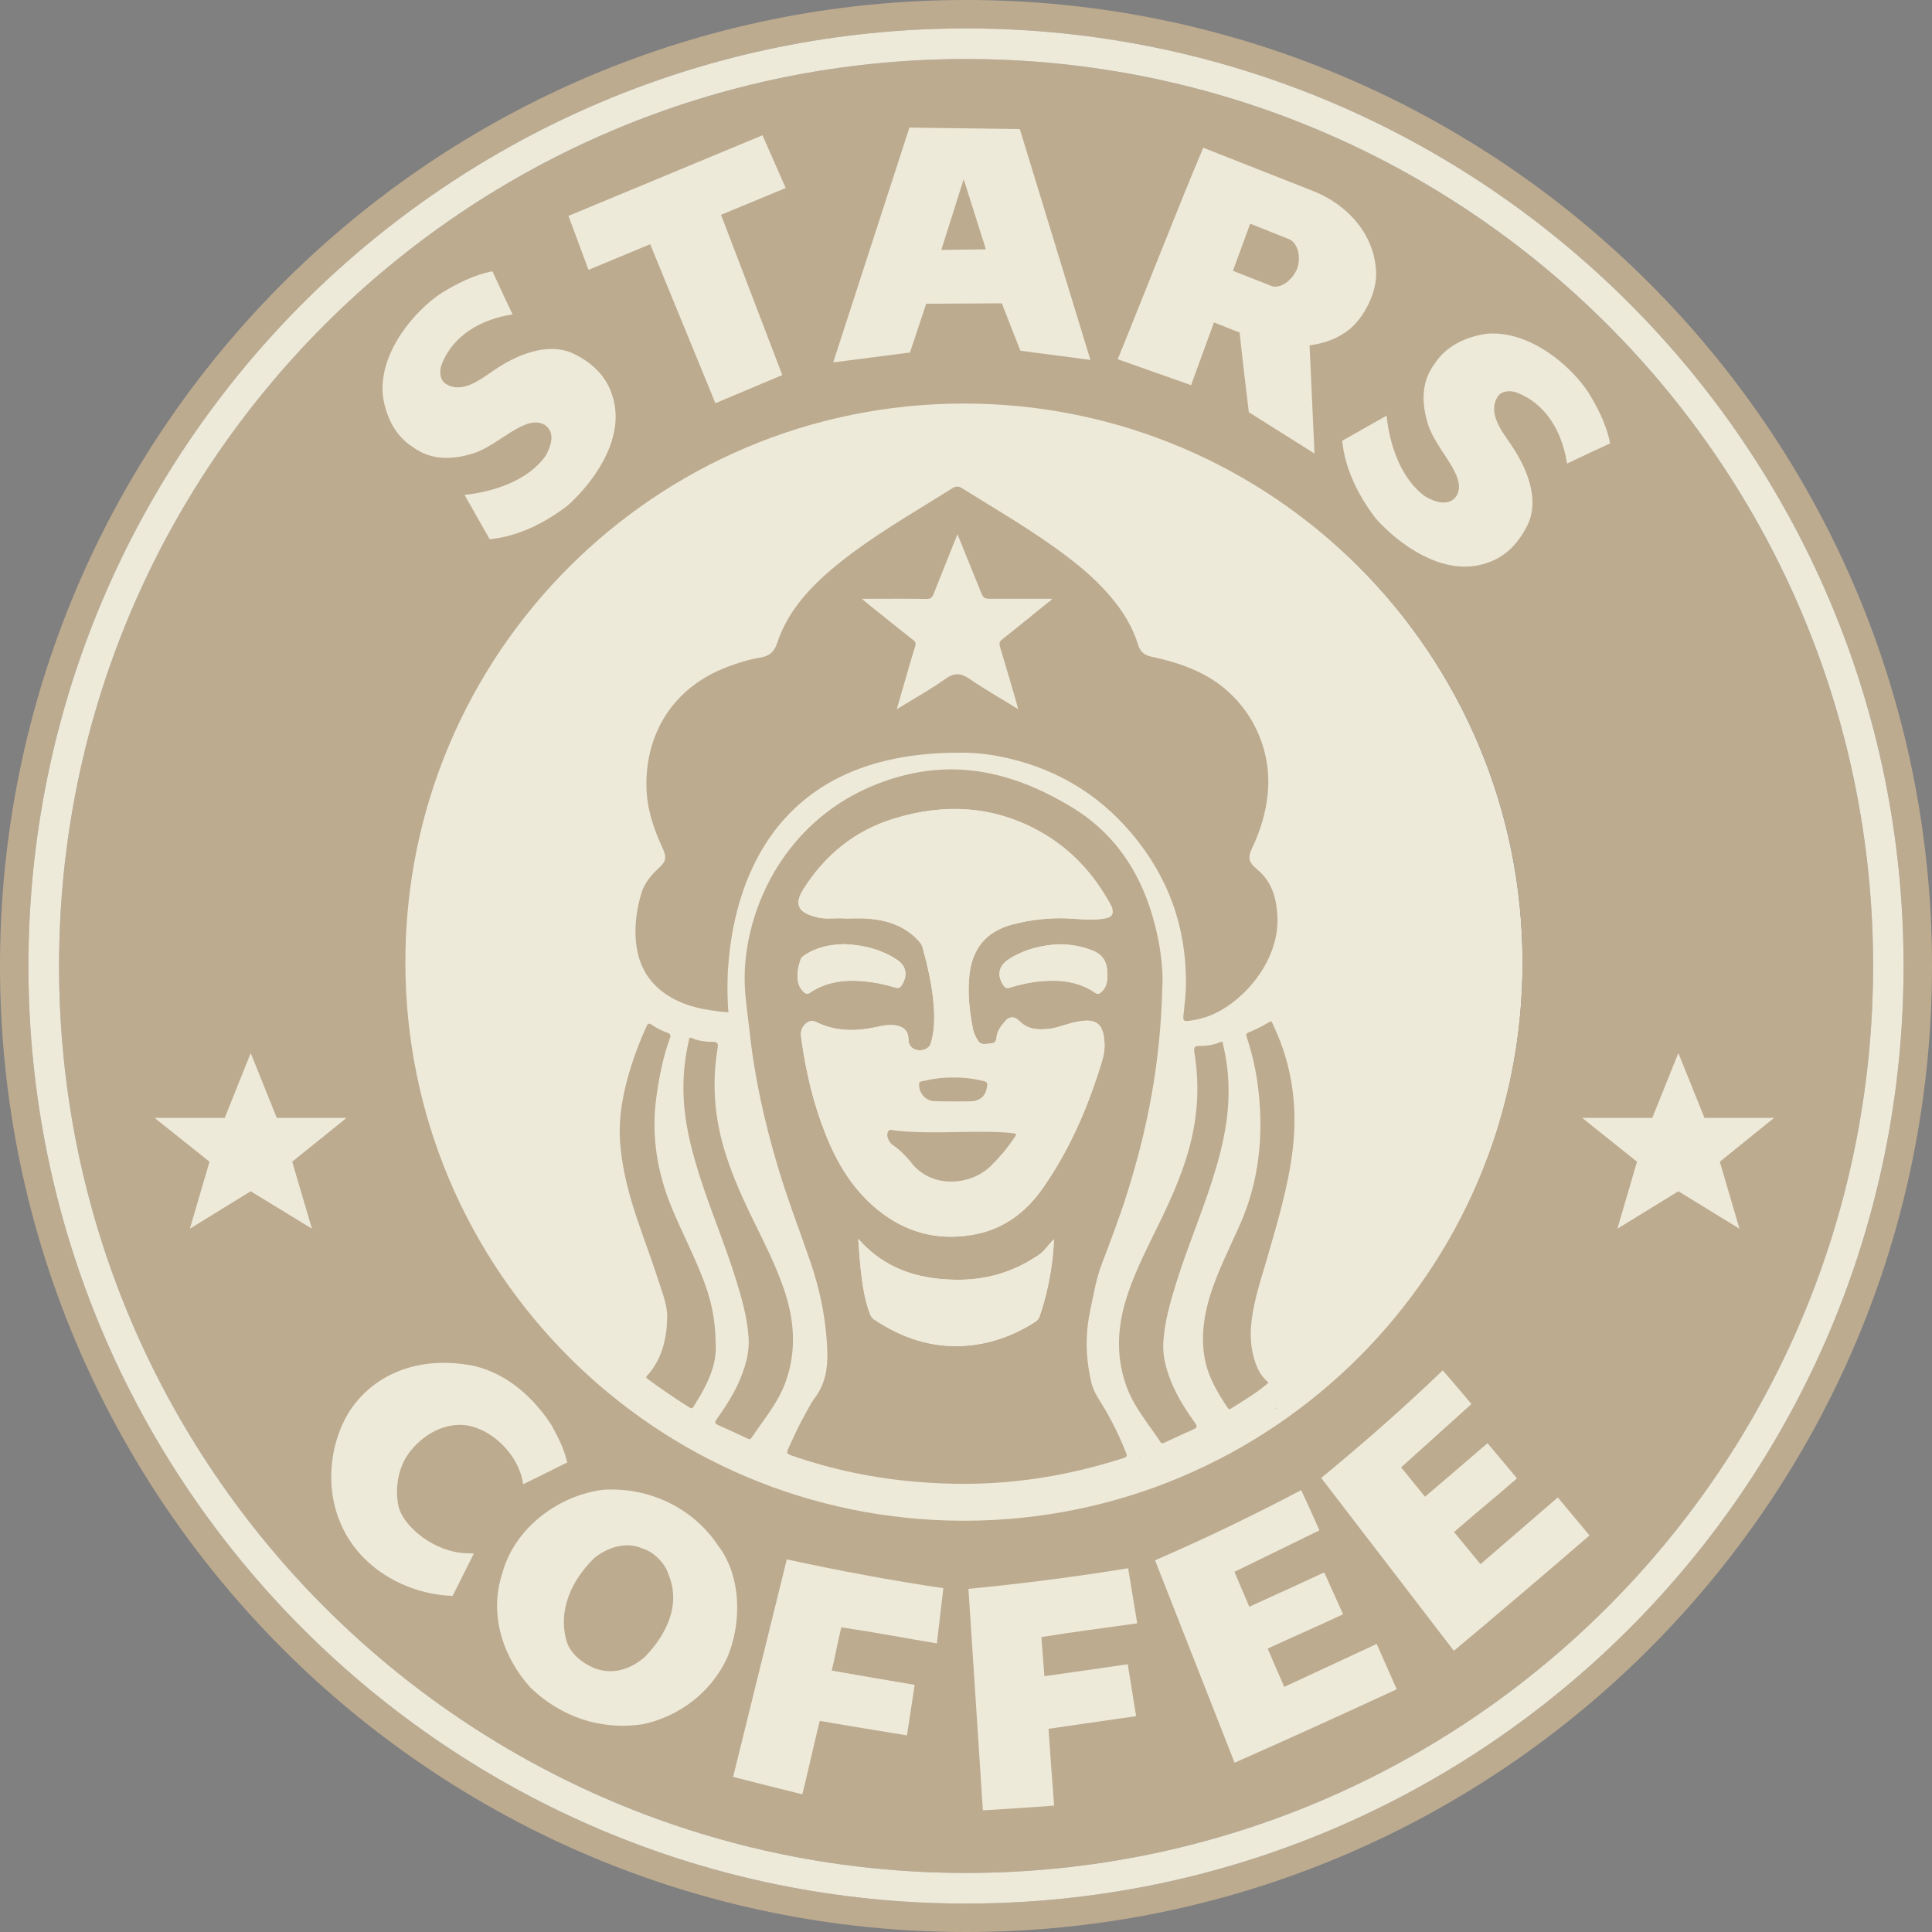 <svg width="56" height="56" viewBox="0 0 56 56" fill="none" xmlns="http://www.w3.org/2000/svg">
<rect x="0" y="0" width="56" height="56" fill="#808080" stroke="none"/>
<g id="stars cofee">
<path id="Vector" d="M27.864 44.175C36.848 44.175 44.131 36.893 44.131 27.909C44.131 18.925 36.848 11.642 27.864 11.642C18.881 11.642 11.598 18.925 11.598 27.909C11.598 36.893 18.881 44.175 27.864 44.175Z" fill="#EEEAD9"/>
<path id="Vector_2" d="M28 1.711C13.481 1.711 1.712 13.48 1.712 28C1.712 42.519 13.481 54.288 28 54.288C42.524 54.288 54.293 42.519 54.293 28C54.289 13.48 42.52 1.711 28 1.711ZM19.053 41.516C19.057 41.516 19.057 41.516 19.057 41.52L19.053 41.516ZM27.941 11.697C36.88 11.697 44.132 18.945 44.132 27.888C44.132 36.828 36.884 44.079 27.941 44.079C19.001 44.079 11.75 36.831 11.75 27.888C11.75 18.945 18.997 11.697 27.941 11.697Z" fill="#BDAB90"/>
<path id="Vector_3" d="M28 0C12.537 0 0 12.537 0 28C0 43.467 12.537 56 28 56C43.463 56 56 43.463 56 28C56 12.537 43.463 0 28 0ZM28 55.176C12.991 55.176 0.824 43.009 0.824 28C0.824 12.991 12.991 0.824 28 0.824C43.009 0.824 55.176 12.991 55.176 28C55.176 43.009 43.009 55.176 28 55.176Z" fill="#BDAB90"/>
<path id="Vector_4" d="M28 0.824C12.991 0.824 0.824 12.991 0.824 28C0.824 43.009 12.991 55.176 28 55.176C43.009 55.176 55.176 43.009 55.176 28C55.176 12.991 43.009 0.824 28 0.824ZM28 54.288C13.481 54.288 1.712 42.519 1.712 28C1.712 13.48 13.481 1.711 28 1.711C42.524 1.711 54.293 13.48 54.293 28C54.289 42.519 42.52 54.288 28 54.288Z" fill="#EEEAD9"/>
<path id="Vector_5" d="M18.651 44.892C18.161 44.661 17.604 44.848 17.218 45.162C16.581 45.787 16.167 46.643 16.418 47.55C16.525 47.92 16.887 48.207 17.246 48.354C17.767 48.549 18.28 48.378 18.686 48.028C19.311 47.391 19.757 46.504 19.371 45.604C19.279 45.309 18.949 44.979 18.651 44.892Z" fill="#BDAB90"/>
<path id="Vector_6" d="M27.932 5.193L27.283 7.243L28.577 7.227L27.932 5.193Z" fill="#BDAB90"/>
<path id="Vector_7" d="M37.596 7.789C37.724 7.431 37.612 7.053 37.385 6.938C36.995 6.782 36.569 6.615 36.239 6.48C36.076 6.922 35.944 7.28 35.737 7.841L36.888 8.295C37.186 8.35 37.477 8.076 37.596 7.789Z" fill="#BDAB90"/>
<path id="Vector_8" d="M28.234 37.13C28.135 37.134 28.035 37.138 27.936 37.138V37.134C27.777 37.142 27.617 37.142 27.462 37.13C26.702 37.087 26.002 36.82 25.333 36.334L24.975 35.905C24.975 35.905 25.026 37.56 25.365 38.261C26.093 38.782 26.977 39.093 27.936 39.109V39.101C28.792 39.057 29.58 38.774 30.248 38.316C30.602 37.353 30.69 36.374 30.71 35.92L30.364 36.331C29.695 36.82 28.994 37.083 28.234 37.13Z" fill="#F8F5F3"/>
<path id="Vector_9" d="M17.739 39.42H17.744L17.739 39.415V39.42Z" fill="#F8F5F3"/>
<path id="Vector_10" d="M24.326 33.775L24.322 33.779C24.322 33.779 24.322 33.779 24.322 33.783C24.33 33.791 24.339 33.804 24.343 33.812C24.359 33.824 24.359 33.824 24.326 33.775Z" fill="#1D5960"/>
<path id="Vector_11" d="M19.053 41.516L19.058 41.521C19.058 41.521 19.058 41.516 19.053 41.516Z" fill="#F8F5F3"/>
<path id="Vector_12" d="M32.788 42.459C32.808 42.452 32.828 42.447 32.851 42.44L32.788 42.459Z" fill="#1D5960"/>
<path id="Vector_13" d="M33.05 42.24C33.054 42.24 33.054 42.24 33.058 42.236C33.05 42.221 33.042 42.201 33.034 42.181C33.042 42.205 33.046 42.22 33.05 42.24Z" fill="#BDAB90"/>
<path id="Vector_14" d="M22.925 42.095C22.929 42.078 22.933 42.058 22.941 42.038C22.933 42.054 22.925 42.075 22.917 42.095C22.921 42.091 22.921 42.091 22.925 42.095Z" fill="#BDAB90"/>
<path id="Vector_15" d="M36.947 40.841C36.96 40.829 36.977 40.821 36.993 40.808C36.993 40.808 36.993 40.804 36.989 40.804L36.947 40.841Z" fill="#1D5960"/>
<path id="Vector_16" d="M19.956 41.066L19.965 41.07C19.96 41.07 19.956 41.07 19.956 41.066Z" fill="#1D5960"/>
<path id="Vector_17" d="M19.571 40.745C19.579 40.745 19.587 40.737 19.595 40.725C19.595 40.725 19.591 40.717 19.591 40.712C19.583 40.721 19.579 40.733 19.571 40.745Z" fill="#BDAB90"/>
<path id="Vector_18" d="M27.937 12.558C27.933 12.562 27.929 12.562 27.925 12.566C27.933 12.566 27.945 12.566 27.953 12.566C27.949 12.562 27.945 12.558 27.937 12.558Z" fill="#F8F5F3"/>
<path id="Vector_19" d="M25.091 17.266L26.679 18.539L26.11 20.482L27.877 19.391L29.648 20.482L29.075 18.535L30.651 17.266H28.633L27.877 15.387L27.121 17.266H25.091Z" fill="#F8F5F3"/>
<path id="Vector_20" d="M24.351 33.812C24.342 33.804 24.334 33.792 24.33 33.784C24.33 33.788 24.342 33.804 24.351 33.812Z" fill="#BDAB90"/>
<path id="Vector_21" d="M26.846 8.804L29.039 8.792L29.576 10.166L31.606 10.432L29.56 3.742L26.36 3.698L24.151 10.504L26.376 10.217L26.846 8.804ZM27.933 5.194L28.577 7.228L27.284 7.244L27.933 5.194Z" fill="#EEEAD9"/>
<path id="Vector_22" d="M35.188 9.345C35.454 9.452 35.669 9.536 35.932 9.64C36.019 10.487 36.087 11.001 36.198 11.948L38.101 13.146C38.053 12.123 38.002 10.917 37.958 10.01C38.435 9.946 38.801 9.795 39.116 9.544C39.47 9.257 39.86 8.621 39.888 7.996C39.896 6.794 39.02 5.914 38.069 5.54C37.034 5.134 35.804 4.649 34.877 4.282C34.105 6.109 33.201 8.446 32.398 10.412L34.523 11.164L35.188 9.345ZM36.238 6.483C36.573 6.615 36.995 6.786 37.385 6.941C37.611 7.056 37.723 7.435 37.596 7.793C37.476 8.079 37.185 8.354 36.887 8.302L35.737 7.849C35.944 7.283 36.075 6.925 36.238 6.483Z" fill="#EEEAD9"/>
<path id="Vector_23" d="M18.846 7.078L20.736 11.687L22.675 10.871L20.899 6.226L22.774 5.45L22.101 3.921L16.477 6.258L17.059 7.822L18.846 7.078Z" fill="#EEEAD9"/>
<path id="Vector_24" d="M11.956 12.951C12.493 13.353 13.11 13.325 13.688 13.15C14.436 12.939 15.228 11.976 15.793 12.318C16.111 12.537 15.968 12.939 15.817 13.21C15.311 13.93 14.3 14.26 13.465 14.344L14.193 15.63C15.037 15.55 15.829 15.136 16.462 14.646C17.238 13.942 18.018 12.804 17.811 11.713C17.676 10.997 17.238 10.543 16.593 10.236C15.829 9.906 14.933 10.312 14.316 10.734C13.926 10.997 13.393 11.431 12.912 11.12C12.728 10.989 12.748 10.742 12.788 10.603C13.11 9.715 13.954 9.25 14.858 9.114C14.655 8.692 14.456 8.258 14.273 7.864C13.735 7.968 13.25 8.219 12.804 8.489C12.044 8.987 11.001 10.173 11.093 11.423C11.164 12.028 11.435 12.621 11.956 12.951Z" fill="#EEEAD9"/>
<path id="Vector_25" d="M39.888 15.041C40.593 15.817 41.731 16.597 42.822 16.39C43.538 16.255 43.992 15.817 44.298 15.172C44.629 14.408 44.223 13.512 43.801 12.895C43.538 12.505 43.104 11.972 43.415 11.49C43.546 11.307 43.793 11.327 43.932 11.367C44.82 11.689 45.285 12.533 45.421 13.437C45.843 13.234 46.276 13.035 46.67 12.852C46.567 12.314 46.316 11.829 46.045 11.383C45.548 10.623 44.366 9.58 43.112 9.672C42.511 9.751 41.918 10.022 41.584 10.543C41.182 11.081 41.21 11.697 41.385 12.274C41.596 13.023 42.559 13.815 42.217 14.376C41.998 14.694 41.596 14.551 41.325 14.4C40.605 13.894 40.274 12.883 40.191 12.048L38.905 12.776C38.985 13.616 39.399 14.408 39.888 15.041Z" fill="#EEEAD9"/>
<path id="Vector_26" d="M51.422 32.403H49.405L48.648 30.524L47.892 32.403H45.862L47.45 33.673L46.881 35.615L48.648 34.529L50.419 35.615L49.85 33.673L51.422 32.403Z" fill="#EEEAD9"/>
<path id="Vector_27" d="M8.023 32.403L7.267 30.524L6.514 32.403H4.481L6.073 33.673L5.503 35.615L7.267 34.529L9.042 35.615L8.469 33.673L10.045 32.403H8.023Z" fill="#EEEAD9"/>
<path id="Vector_28" d="M11.55 43.663C11.435 43.105 11.55 42.465 11.924 42.027C12.378 41.477 13.051 41.187 13.664 41.342C14.404 41.537 15.065 42.269 15.164 43.022C15.582 42.819 16.06 42.58 16.442 42.389C16.326 41.915 16.155 41.629 15.984 41.306C15.459 40.498 14.695 39.822 13.767 39.599C12.47 39.324 11.128 39.623 10.285 40.689C9.588 41.589 9.397 42.99 9.839 44.072C10.352 45.406 11.741 46.21 13.118 46.258C13.333 45.836 13.485 45.529 13.735 45.028L13.497 45.02C12.653 44.996 11.717 44.307 11.55 43.663Z" fill="#EEEAD9"/>
<path id="Vector_29" d="M20.804 44.785C20.099 43.73 18.846 43.101 17.492 43.181C16.183 43.34 14.909 44.295 14.559 45.605C14.161 46.811 14.591 48.048 15.375 48.916C16.262 49.768 17.425 50.166 18.651 49.975C19.665 49.748 20.589 49.091 21.074 48.06C21.508 47.05 21.496 45.676 20.804 44.785ZM18.686 48.033C18.28 48.383 17.767 48.554 17.245 48.359C16.887 48.216 16.521 47.929 16.418 47.555C16.167 46.644 16.585 45.792 17.218 45.167C17.604 44.849 18.161 44.665 18.651 44.896C18.949 44.984 19.279 45.318 19.367 45.613C19.757 46.508 19.311 47.392 18.686 48.033Z" fill="#EEEAD9"/>
<path id="Vector_30" d="M32.7 45.457C31.227 45.696 29.612 45.907 28.071 46.054L28.489 52.474C29.186 52.43 29.874 52.39 30.555 52.335C30.495 51.606 30.436 50.767 30.392 50.11C31.208 49.994 32.135 49.859 32.931 49.743L32.688 48.239C31.892 48.355 31.128 48.466 30.272 48.585C30.244 48.227 30.216 47.877 30.185 47.451C31.096 47.304 32.004 47.188 32.963 47.053C32.859 46.432 32.78 45.943 32.7 45.457Z" fill="#EEEAD9"/>
<path id="Vector_31" d="M37.225 48.896C36.987 48.355 36.891 48.124 36.744 47.785C37.48 47.443 38.221 47.125 38.929 46.79C38.738 46.368 38.551 45.943 38.384 45.577C37.615 45.935 36.975 46.225 36.211 46.572L35.781 45.56L38.244 44.358C38.244 44.358 37.886 43.551 37.715 43.192C36.318 43.929 34.949 44.589 33.48 45.226L35.785 51.093C37.249 50.448 38.937 49.68 40.485 48.964L39.904 47.65L37.225 48.896Z" fill="#EEEAD9"/>
<path id="Vector_32" d="M21.25 51.504C21.958 51.683 22.603 51.85 23.256 52.009C23.435 51.293 23.598 50.528 23.761 49.88C24.613 50.031 25.477 50.166 26.289 50.301L26.512 48.837C25.632 48.686 24.951 48.574 24.108 48.423C24.191 48.089 24.279 47.607 24.386 47.169C25.302 47.304 26.205 47.476 27.156 47.635C27.22 47.07 27.288 46.52 27.343 46.035C25.867 45.816 24.315 45.529 22.806 45.199L21.25 51.504Z" fill="#EEEAD9"/>
<path id="Vector_33" d="M42.913 45.338C42.535 44.884 42.38 44.689 42.145 44.407C42.758 43.873 43.382 43.364 43.971 42.85C43.673 42.496 43.374 42.138 43.116 41.832C42.475 42.385 41.938 42.843 41.305 43.384L40.612 42.532L42.65 40.697C42.65 40.697 42.085 40.021 41.818 39.722C40.68 40.813 39.53 41.824 38.296 42.839L42.141 47.849C43.37 46.823 44.779 45.621 46.073 44.506L45.154 43.404L42.913 45.338Z" fill="#EEEAD9"/>
<path id="Vector_34" d="M15.483 18.953C15.479 18.953 15.479 18.953 15.483 18.953C15.475 18.957 15.471 18.957 15.467 18.961C15.479 18.961 15.488 18.961 15.5 18.961C15.492 18.961 15.488 18.957 15.483 18.953Z" fill="#F8F5F3"/>
<path id="Vector_35" d="M33.305 26.237C32.892 25.035 32.167 24.068 31.084 23.407C29.58 22.495 27.976 22.022 26.197 22.476C22.81 23.343 21.5 26.412 21.588 28.557C21.604 28.983 21.672 29.401 21.719 29.823C21.859 31.184 22.157 32.514 22.547 33.823C22.822 34.75 23.172 35.65 23.486 36.565C23.777 37.405 23.952 38.285 23.98 39.18C23.996 39.662 23.92 40.115 23.622 40.513C23.506 40.661 23.427 40.836 23.331 41.003C23.16 41.306 23.017 41.624 22.87 41.942C22.79 42.113 22.786 42.133 22.957 42.193C24.119 42.595 25.313 42.846 26.539 42.949C27.502 43.033 28.466 43.033 29.429 42.933C30.499 42.822 31.546 42.591 32.573 42.261C32.681 42.225 32.669 42.189 32.637 42.105C32.573 41.938 32.501 41.775 32.426 41.612C32.314 41.369 32.191 41.13 32.056 40.895C31.928 40.669 31.765 40.454 31.674 40.207C31.61 40.028 31.582 39.825 31.55 39.638C31.466 39.085 31.483 38.523 31.602 37.978C31.697 37.536 31.769 37.079 31.928 36.661C32.187 35.976 32.45 35.292 32.669 34.595C33.254 32.736 33.636 30.846 33.691 28.613C33.727 27.984 33.6 27.101 33.305 26.237ZM23.208 27.805C23.228 27.749 23.276 27.721 23.319 27.689C23.662 27.455 24.048 27.375 24.489 27.367C25.003 27.391 25.52 27.506 25.986 27.809C26.269 27.992 26.32 28.263 26.145 28.545C26.097 28.625 26.046 28.653 25.954 28.625C25.652 28.533 25.345 28.47 25.031 28.442C24.478 28.394 23.948 28.454 23.474 28.776C23.403 28.824 23.359 28.808 23.303 28.76C23.184 28.657 23.136 28.521 23.12 28.378C23.1 28.179 23.144 27.992 23.208 27.805ZM30.36 37.337C30.3 37.612 30.229 37.879 30.137 38.141C30.109 38.217 30.07 38.273 30.006 38.312C29.377 38.718 28.692 38.965 27.944 39.009C26.985 39.069 26.129 38.774 25.337 38.245C25.27 38.201 25.238 38.141 25.21 38.07C25.059 37.656 24.999 37.218 24.947 36.784C24.915 36.502 24.899 36.219 24.875 35.908C25.632 36.772 26.587 37.071 27.662 37.094C28.565 37.114 29.385 36.876 30.129 36.358C30.296 36.243 30.388 36.06 30.551 35.92C30.523 36.41 30.464 36.876 30.36 37.337ZM32.032 26.619C31.658 26.691 31.284 26.635 30.909 26.619C30.388 26.599 29.875 26.663 29.369 26.79C28.585 26.993 28.171 27.494 28.095 28.299C28.044 28.816 28.103 29.321 28.203 29.831C28.227 29.958 28.287 30.066 28.35 30.169C28.438 30.308 28.593 30.253 28.724 30.245C28.824 30.237 28.876 30.189 28.884 30.074C28.899 29.875 29.027 29.723 29.15 29.584C29.266 29.449 29.421 29.465 29.544 29.592C29.791 29.843 30.097 29.859 30.42 29.819C30.695 29.783 30.949 29.664 31.22 29.616C31.793 29.505 31.988 29.672 32.016 30.261C32.028 30.535 31.932 30.79 31.853 31.045C31.466 32.251 30.957 33.393 30.229 34.436C29.719 35.168 29.047 35.654 28.163 35.797C27.148 35.964 26.237 35.717 25.433 35.061C24.712 34.472 24.255 33.703 23.92 32.852C23.574 31.98 23.363 31.073 23.232 30.145C23.208 29.99 23.196 29.851 23.303 29.723C23.395 29.616 23.518 29.556 23.65 29.62C24.227 29.907 24.824 29.898 25.433 29.763C25.62 29.719 25.815 29.688 26.014 29.731C26.229 29.783 26.336 29.914 26.332 30.137C26.328 30.289 26.436 30.412 26.599 30.44C26.766 30.464 26.937 30.384 26.977 30.249C27.088 29.887 27.092 29.516 27.065 29.146C27.021 28.573 26.893 28.016 26.742 27.463C26.722 27.387 26.678 27.327 26.627 27.272C26.217 26.822 25.68 26.659 25.095 26.623C24.895 26.611 24.696 26.623 24.521 26.623C24.227 26.599 23.956 26.655 23.693 26.591C23.658 26.579 23.626 26.571 23.59 26.563C23.124 26.432 23.025 26.189 23.284 25.779C23.912 24.78 24.78 24.076 25.906 23.729C27.367 23.28 28.8 23.347 30.153 24.108C31.033 24.601 31.693 25.317 32.179 26.201C32.199 26.241 32.227 26.281 32.235 26.32C32.275 26.515 32.231 26.579 32.032 26.619ZM32.099 28.251C32.099 28.442 32.075 28.629 31.912 28.764C31.857 28.812 31.813 28.824 31.741 28.776C31.284 28.458 30.766 28.398 30.225 28.438C29.898 28.462 29.576 28.533 29.262 28.629C29.174 28.657 29.126 28.625 29.078 28.553C28.895 28.267 28.943 27.996 29.238 27.805C29.703 27.506 30.225 27.387 30.718 27.371C31.084 27.375 31.383 27.439 31.677 27.554C32 27.686 32.103 27.932 32.099 28.251Z" fill="#BDAB90"/>
<path id="Vector_36" d="M32.099 28.251C32.099 28.442 32.075 28.629 31.912 28.764C31.857 28.812 31.813 28.824 31.741 28.776C31.284 28.458 30.766 28.398 30.225 28.438C29.898 28.462 29.576 28.533 29.262 28.629C29.174 28.657 29.126 28.625 29.078 28.553C28.895 28.267 28.943 27.996 29.238 27.805C29.703 27.506 30.225 27.387 30.718 27.371C31.084 27.375 31.383 27.439 31.677 27.554C32 27.686 32.103 27.932 32.099 28.251Z" fill="#EEEAD9"/>
<path id="Vector_37" d="M26.145 28.545C26.098 28.625 26.046 28.653 25.954 28.625C25.652 28.533 25.345 28.47 25.031 28.442C24.478 28.394 23.948 28.454 23.474 28.776C23.403 28.824 23.359 28.808 23.303 28.76C23.184 28.657 23.136 28.521 23.12 28.378C23.1 28.179 23.144 27.992 23.208 27.805C23.228 27.749 23.276 27.721 23.319 27.689C23.662 27.455 24.048 27.375 24.489 27.367C25.003 27.391 25.52 27.506 25.986 27.809C26.269 27.992 26.32 28.263 26.145 28.545Z" fill="#EEEAD9"/>
<path id="Vector_38" d="M32.235 26.32C32.227 26.281 32.199 26.241 32.179 26.201C31.694 25.317 31.033 24.601 30.153 24.108C28.8 23.347 27.367 23.28 25.907 23.729C24.78 24.076 23.912 24.78 23.284 25.779C23.025 26.189 23.124 26.432 23.59 26.563C23.626 26.571 23.658 26.579 23.694 26.591C23.956 26.655 24.227 26.599 24.521 26.623C24.697 26.623 24.895 26.611 25.095 26.623C25.68 26.659 26.217 26.822 26.627 27.272C26.679 27.327 26.722 27.387 26.742 27.463C26.894 28.016 27.021 28.573 27.065 29.146C27.093 29.516 27.088 29.887 26.977 30.249C26.937 30.384 26.766 30.464 26.599 30.44C26.436 30.412 26.328 30.289 26.332 30.137C26.336 29.914 26.229 29.783 26.014 29.731C25.815 29.688 25.62 29.719 25.433 29.763C24.824 29.898 24.227 29.907 23.65 29.62C23.518 29.556 23.395 29.616 23.303 29.723C23.196 29.851 23.208 29.99 23.232 30.145C23.363 31.073 23.574 31.98 23.92 32.852C24.255 33.703 24.712 34.472 25.433 35.061C26.237 35.717 27.148 35.964 28.163 35.797C29.047 35.654 29.719 35.168 30.229 34.436C30.957 33.393 31.467 32.251 31.853 31.045C31.932 30.79 32.028 30.535 32.016 30.261C31.988 29.672 31.793 29.504 31.22 29.616C30.949 29.664 30.695 29.783 30.42 29.819C30.098 29.859 29.791 29.843 29.544 29.592C29.421 29.465 29.266 29.449 29.15 29.584C29.027 29.723 28.899 29.875 28.884 30.074C28.876 30.189 28.824 30.237 28.724 30.245C28.593 30.253 28.438 30.308 28.35 30.169C28.287 30.066 28.227 29.958 28.203 29.831C28.104 29.321 28.044 28.816 28.096 28.299C28.171 27.494 28.585 26.993 29.369 26.79C29.875 26.663 30.388 26.599 30.91 26.619C31.284 26.635 31.658 26.691 32.032 26.619C32.231 26.579 32.275 26.515 32.235 26.32ZM29.453 32.864C29.441 32.944 29.389 32.991 29.349 33.051C29.166 33.326 28.947 33.568 28.712 33.803C28.115 34.384 26.961 34.456 26.392 33.672C26.376 33.648 26.352 33.628 26.332 33.604C26.209 33.461 26.073 33.33 25.918 33.218C25.882 33.194 25.843 33.166 25.815 33.131C25.739 33.039 25.691 32.924 25.735 32.812C25.775 32.713 25.886 32.764 25.966 32.772C26.846 32.868 27.733 32.796 28.617 32.808C28.895 32.812 29.174 32.816 29.453 32.864ZM28.517 31.336C28.593 31.355 28.629 31.379 28.613 31.475C28.581 31.726 28.465 31.869 28.223 31.917C28.167 31.929 27.096 31.929 27.029 31.913C26.786 31.865 26.639 31.666 26.639 31.423C26.643 31.332 26.714 31.348 26.754 31.336C27.045 31.264 27.343 31.228 27.626 31.232C27.936 31.228 28.231 31.264 28.517 31.336Z" fill="#EEEAD9"/>
<path id="Vector_39" d="M27.642 12.788C27.411 12.927 27.184 13.059 26.961 13.194C25.703 13.958 24.474 14.758 23.363 15.729C22.85 16.179 22.364 16.653 22.01 17.246C21.883 17.457 21.779 17.68 21.791 17.934C21.795 18.026 21.735 18.026 21.68 18.042C21.194 18.161 20.716 18.316 20.267 18.531C19.224 19.029 18.4 19.749 18.002 20.868C17.715 21.675 17.7 22.511 17.851 23.351C17.926 23.769 18.034 24.179 18.197 24.573C18.237 24.673 18.221 24.748 18.173 24.84C17.855 25.437 17.6 26.058 17.493 26.734C17.341 27.697 17.556 28.541 18.285 29.218C18.348 29.277 18.336 29.317 18.301 29.381C17.835 30.217 17.532 31.112 17.377 32.056C17.246 32.86 17.349 33.648 17.552 34.428C17.775 35.283 18.113 36.103 18.388 36.943C18.515 37.337 18.619 37.739 18.699 38.145C18.718 38.241 18.695 38.3 18.619 38.364C18.36 38.579 18.125 38.818 17.91 39.077C17.839 39.164 17.795 39.164 17.712 39.089C16.446 37.934 15.395 36.605 14.575 35.1C13.747 33.588 13.198 31.98 12.927 30.276C12.74 29.086 12.693 27.892 12.788 26.691C12.943 24.716 13.445 22.838 14.36 21.09C16.521 16.955 19.877 14.308 24.402 13.166C25.306 12.939 26.225 12.82 27.156 12.788C27.308 12.784 27.455 12.776 27.606 12.768C27.614 12.764 27.622 12.772 27.642 12.788Z" fill="#EEEAD9"/>
<path id="Vector_40" d="M35.61 31.685C35.606 32.664 35.34 33.627 35.017 34.578C34.719 35.45 34.368 36.306 34.094 37.185C33.919 37.746 33.755 38.316 33.72 38.904C33.696 39.295 33.795 39.665 33.938 40.027C34.114 40.473 34.372 40.871 34.647 41.257C34.715 41.352 34.695 41.384 34.599 41.428C34.321 41.551 34.046 41.679 33.771 41.806C33.72 41.83 33.676 41.862 33.632 41.79C33.278 41.257 32.852 40.767 32.637 40.146C32.319 39.235 32.398 38.339 32.709 37.448C32.943 36.771 33.266 36.138 33.58 35.498C33.97 34.698 34.333 33.89 34.535 33.018C34.73 32.186 34.758 31.346 34.619 30.503C34.599 30.375 34.615 30.316 34.762 30.316C34.965 30.32 35.172 30.292 35.363 30.208C35.455 30.168 35.443 30.236 35.451 30.276C35.558 30.729 35.618 31.183 35.61 31.685Z" fill="#BDAB90"/>
<path id="Vector_41" d="M19.809 31.566C19.813 32.545 20.079 33.508 20.402 34.459C20.7 35.331 21.051 36.187 21.325 37.066C21.5 37.627 21.663 38.197 21.699 38.786C21.723 39.176 21.624 39.546 21.48 39.908C21.305 40.354 21.047 40.752 20.772 41.138C20.704 41.233 20.724 41.265 20.82 41.309C21.098 41.432 21.373 41.56 21.648 41.687C21.699 41.711 21.743 41.743 21.787 41.671C22.141 41.138 22.567 40.648 22.782 40.027C23.1 39.116 23.021 38.22 22.71 37.329C22.475 36.652 22.153 36.019 21.839 35.379C21.449 34.579 21.086 33.771 20.883 32.899C20.688 32.067 20.66 31.227 20.8 30.384C20.82 30.256 20.804 30.197 20.657 30.197C20.454 30.201 20.247 30.173 20.056 30.089C19.964 30.049 19.976 30.117 19.968 30.157C19.864 30.61 19.805 31.064 19.809 31.566Z" fill="#BDAB90"/>
<path id="Vector_42" d="M20.744 38.941C20.791 39.578 20.477 40.187 20.099 40.776C20.067 40.828 20.035 40.828 19.991 40.8C19.57 40.541 19.168 40.259 18.77 39.968C18.702 39.916 18.746 39.889 18.777 39.853C19.195 39.379 19.327 38.786 19.339 38.189C19.347 37.831 19.195 37.461 19.08 37.107C18.837 36.338 18.531 35.59 18.304 34.818C18.145 34.277 18.025 33.727 17.977 33.162C17.914 32.378 18.065 31.634 18.296 30.894C18.419 30.504 18.571 30.122 18.738 29.751C18.782 29.656 18.817 29.652 18.897 29.708C19.036 29.803 19.191 29.879 19.351 29.938C19.434 29.97 19.45 30.006 19.418 30.09C19.215 30.655 19.1 31.24 19.02 31.837C18.877 32.928 19.048 33.974 19.462 34.985C19.745 35.678 20.095 36.338 20.366 37.039C20.596 37.616 20.74 38.221 20.744 38.941Z" fill="#BDAB90"/>
<path id="Vector_43" d="M36.769 40.079C36.434 40.366 36.064 40.589 35.702 40.815C35.658 40.843 35.626 40.871 35.582 40.803C35.268 40.334 34.985 39.852 34.902 39.271C34.818 38.678 34.902 38.109 35.077 37.544C35.304 36.827 35.646 36.163 35.949 35.478C36.49 34.244 36.625 32.951 36.478 31.621C36.418 31.088 36.307 30.567 36.136 30.061C36.104 29.97 36.132 29.946 36.207 29.918C36.426 29.834 36.633 29.719 36.836 29.596C36.884 29.639 36.9 29.703 36.928 29.759C37.457 30.893 37.616 32.083 37.469 33.325C37.338 34.411 37.023 35.45 36.721 36.497C36.573 37.002 36.406 37.508 36.315 38.029C36.215 38.59 36.219 39.152 36.466 39.689C36.538 39.836 36.637 39.964 36.769 40.079Z" fill="#BDAB90"/>
<path id="Vector_44" d="M29.509 20.553C29.027 20.255 28.554 19.988 28.108 19.682C27.853 19.507 27.666 19.491 27.403 19.678C26.962 19.992 26.484 20.255 25.994 20.557C26.094 20.207 26.189 19.885 26.281 19.562C26.36 19.284 26.44 19.009 26.528 18.735C26.555 18.651 26.536 18.599 26.464 18.547C26.014 18.193 25.564 17.831 25.119 17.473C25.079 17.441 25.043 17.409 24.983 17.357C25.111 17.357 25.206 17.357 25.306 17.357C25.827 17.357 26.345 17.353 26.866 17.361C26.974 17.361 27.017 17.326 27.057 17.226C27.284 16.653 27.515 16.08 27.754 15.487C27.976 16.036 28.187 16.561 28.402 17.091C28.51 17.357 28.506 17.357 28.784 17.357C29.35 17.357 29.915 17.357 30.488 17.357C30.476 17.421 30.42 17.433 30.388 17.461C29.947 17.819 29.505 18.181 29.059 18.532C28.971 18.599 28.959 18.659 28.991 18.758C29.155 19.296 29.31 19.837 29.469 20.378C29.481 20.426 29.489 20.478 29.509 20.553Z" fill="#EEEAD9"/>
<path id="Vector_45" d="M24.876 35.908C25.632 36.771 26.587 37.07 27.662 37.094C28.565 37.114 29.385 36.875 30.13 36.361C30.297 36.246 30.388 36.063 30.555 35.924C30.528 36.413 30.468 36.879 30.364 37.34C30.305 37.611 30.229 37.882 30.137 38.144C30.114 38.22 30.074 38.272 30.006 38.316C29.377 38.718 28.693 38.964 27.945 39.012C26.985 39.072 26.13 38.773 25.338 38.248C25.27 38.204 25.238 38.144 25.21 38.073C25.055 37.659 24.995 37.221 24.948 36.787C24.92 36.501 24.904 36.218 24.876 35.908Z" fill="#EEEAD9"/>
<path id="Vector_46" d="M29.453 32.862C29.441 32.942 29.389 32.99 29.349 33.05C29.166 33.324 28.947 33.567 28.712 33.802C28.116 34.383 26.961 34.455 26.392 33.67C26.376 33.647 26.352 33.627 26.332 33.603C26.209 33.459 26.074 33.328 25.919 33.217C25.883 33.193 25.843 33.165 25.815 33.129C25.739 33.038 25.692 32.922 25.735 32.811C25.775 32.711 25.887 32.763 25.966 32.771C26.846 32.866 27.733 32.795 28.617 32.807C28.895 32.811 29.174 32.815 29.453 32.862Z" fill="#BDAB90"/>
<path id="Vector_47" d="M28.613 31.476C28.581 31.726 28.466 31.869 28.223 31.917C28.167 31.929 27.096 31.929 27.029 31.913C26.786 31.866 26.639 31.667 26.639 31.424C26.643 31.332 26.714 31.348 26.754 31.336C27.045 31.265 27.343 31.229 27.626 31.233C27.936 31.229 28.231 31.265 28.517 31.336C28.593 31.356 28.629 31.38 28.613 31.476Z" fill="#BDAB90"/>
<path id="Vector_48" d="M37.027 26.575C37.003 26.038 36.872 25.56 36.442 25.202C36.183 24.983 36.159 24.867 36.306 24.553C36.537 24.067 36.689 23.562 36.744 23.02C36.888 21.611 36.171 20.246 34.925 19.57C34.436 19.303 33.907 19.148 33.365 19.032C33.178 18.993 33.055 18.897 32.995 18.706C32.836 18.185 32.557 17.723 32.203 17.309C31.837 16.875 31.415 16.501 30.965 16.159C29.986 15.407 28.911 14.794 27.869 14.141C27.777 14.085 27.69 14.097 27.602 14.153C27.399 14.28 27.196 14.404 26.993 14.531C25.986 15.152 24.971 15.761 24.068 16.533C23.387 17.118 22.81 17.779 22.523 18.646C22.44 18.901 22.289 19.02 22.038 19.06C21.711 19.112 21.397 19.212 21.09 19.327C19.319 20 18.698 21.492 18.738 22.833C18.754 23.438 18.937 24 19.188 24.545C19.236 24.648 19.292 24.768 19.28 24.883C19.268 24.995 19.184 25.078 19.108 25.15C18.89 25.349 18.691 25.576 18.599 25.866C18.492 26.209 18.428 26.571 18.42 26.929C18.42 26.965 18.42 27.001 18.42 27.037C18.428 27.745 18.655 28.35 19.248 28.78C19.805 29.182 20.454 29.285 21.114 29.345C21.114 29.345 21.075 28.975 21.09 28.402C21.09 28.394 21.09 28.382 21.09 28.374C21.09 28.242 21.099 28.111 21.11 27.984C21.27 25.815 22.3 21.819 27.765 21.819C28.167 21.811 28.565 21.846 28.959 21.922C30.492 22.221 31.781 22.953 32.792 24.147C33.859 25.405 34.388 26.865 34.376 28.521C34.372 28.835 34.332 29.15 34.3 29.46C34.289 29.588 34.332 29.604 34.436 29.592C34.579 29.576 34.722 29.548 34.862 29.508C35.853 29.241 37.091 27.968 37.027 26.575ZM30.384 17.456C29.942 17.814 29.5 18.177 29.055 18.527C28.967 18.595 28.955 18.654 28.987 18.754C29.15 19.291 29.305 19.832 29.465 20.374C29.481 20.425 29.489 20.477 29.509 20.553C29.027 20.254 28.553 19.988 28.108 19.681C27.853 19.506 27.666 19.49 27.403 19.677C26.961 19.992 26.484 20.254 25.994 20.557C26.093 20.207 26.189 19.884 26.281 19.562C26.36 19.283 26.44 19.009 26.527 18.734C26.555 18.65 26.535 18.599 26.464 18.547C26.014 18.193 25.564 17.831 25.118 17.472C25.079 17.44 25.043 17.409 24.983 17.357C25.11 17.357 25.206 17.357 25.305 17.357C25.827 17.357 26.344 17.353 26.866 17.361C26.973 17.361 27.017 17.325 27.057 17.226C27.284 16.652 27.514 16.079 27.753 15.486C27.976 16.035 28.187 16.561 28.402 17.09C28.509 17.357 28.506 17.357 28.784 17.357C29.349 17.357 29.915 17.357 30.488 17.357C30.472 17.417 30.42 17.428 30.384 17.456Z" fill="#BDAB90"/>
</g>
</svg>
